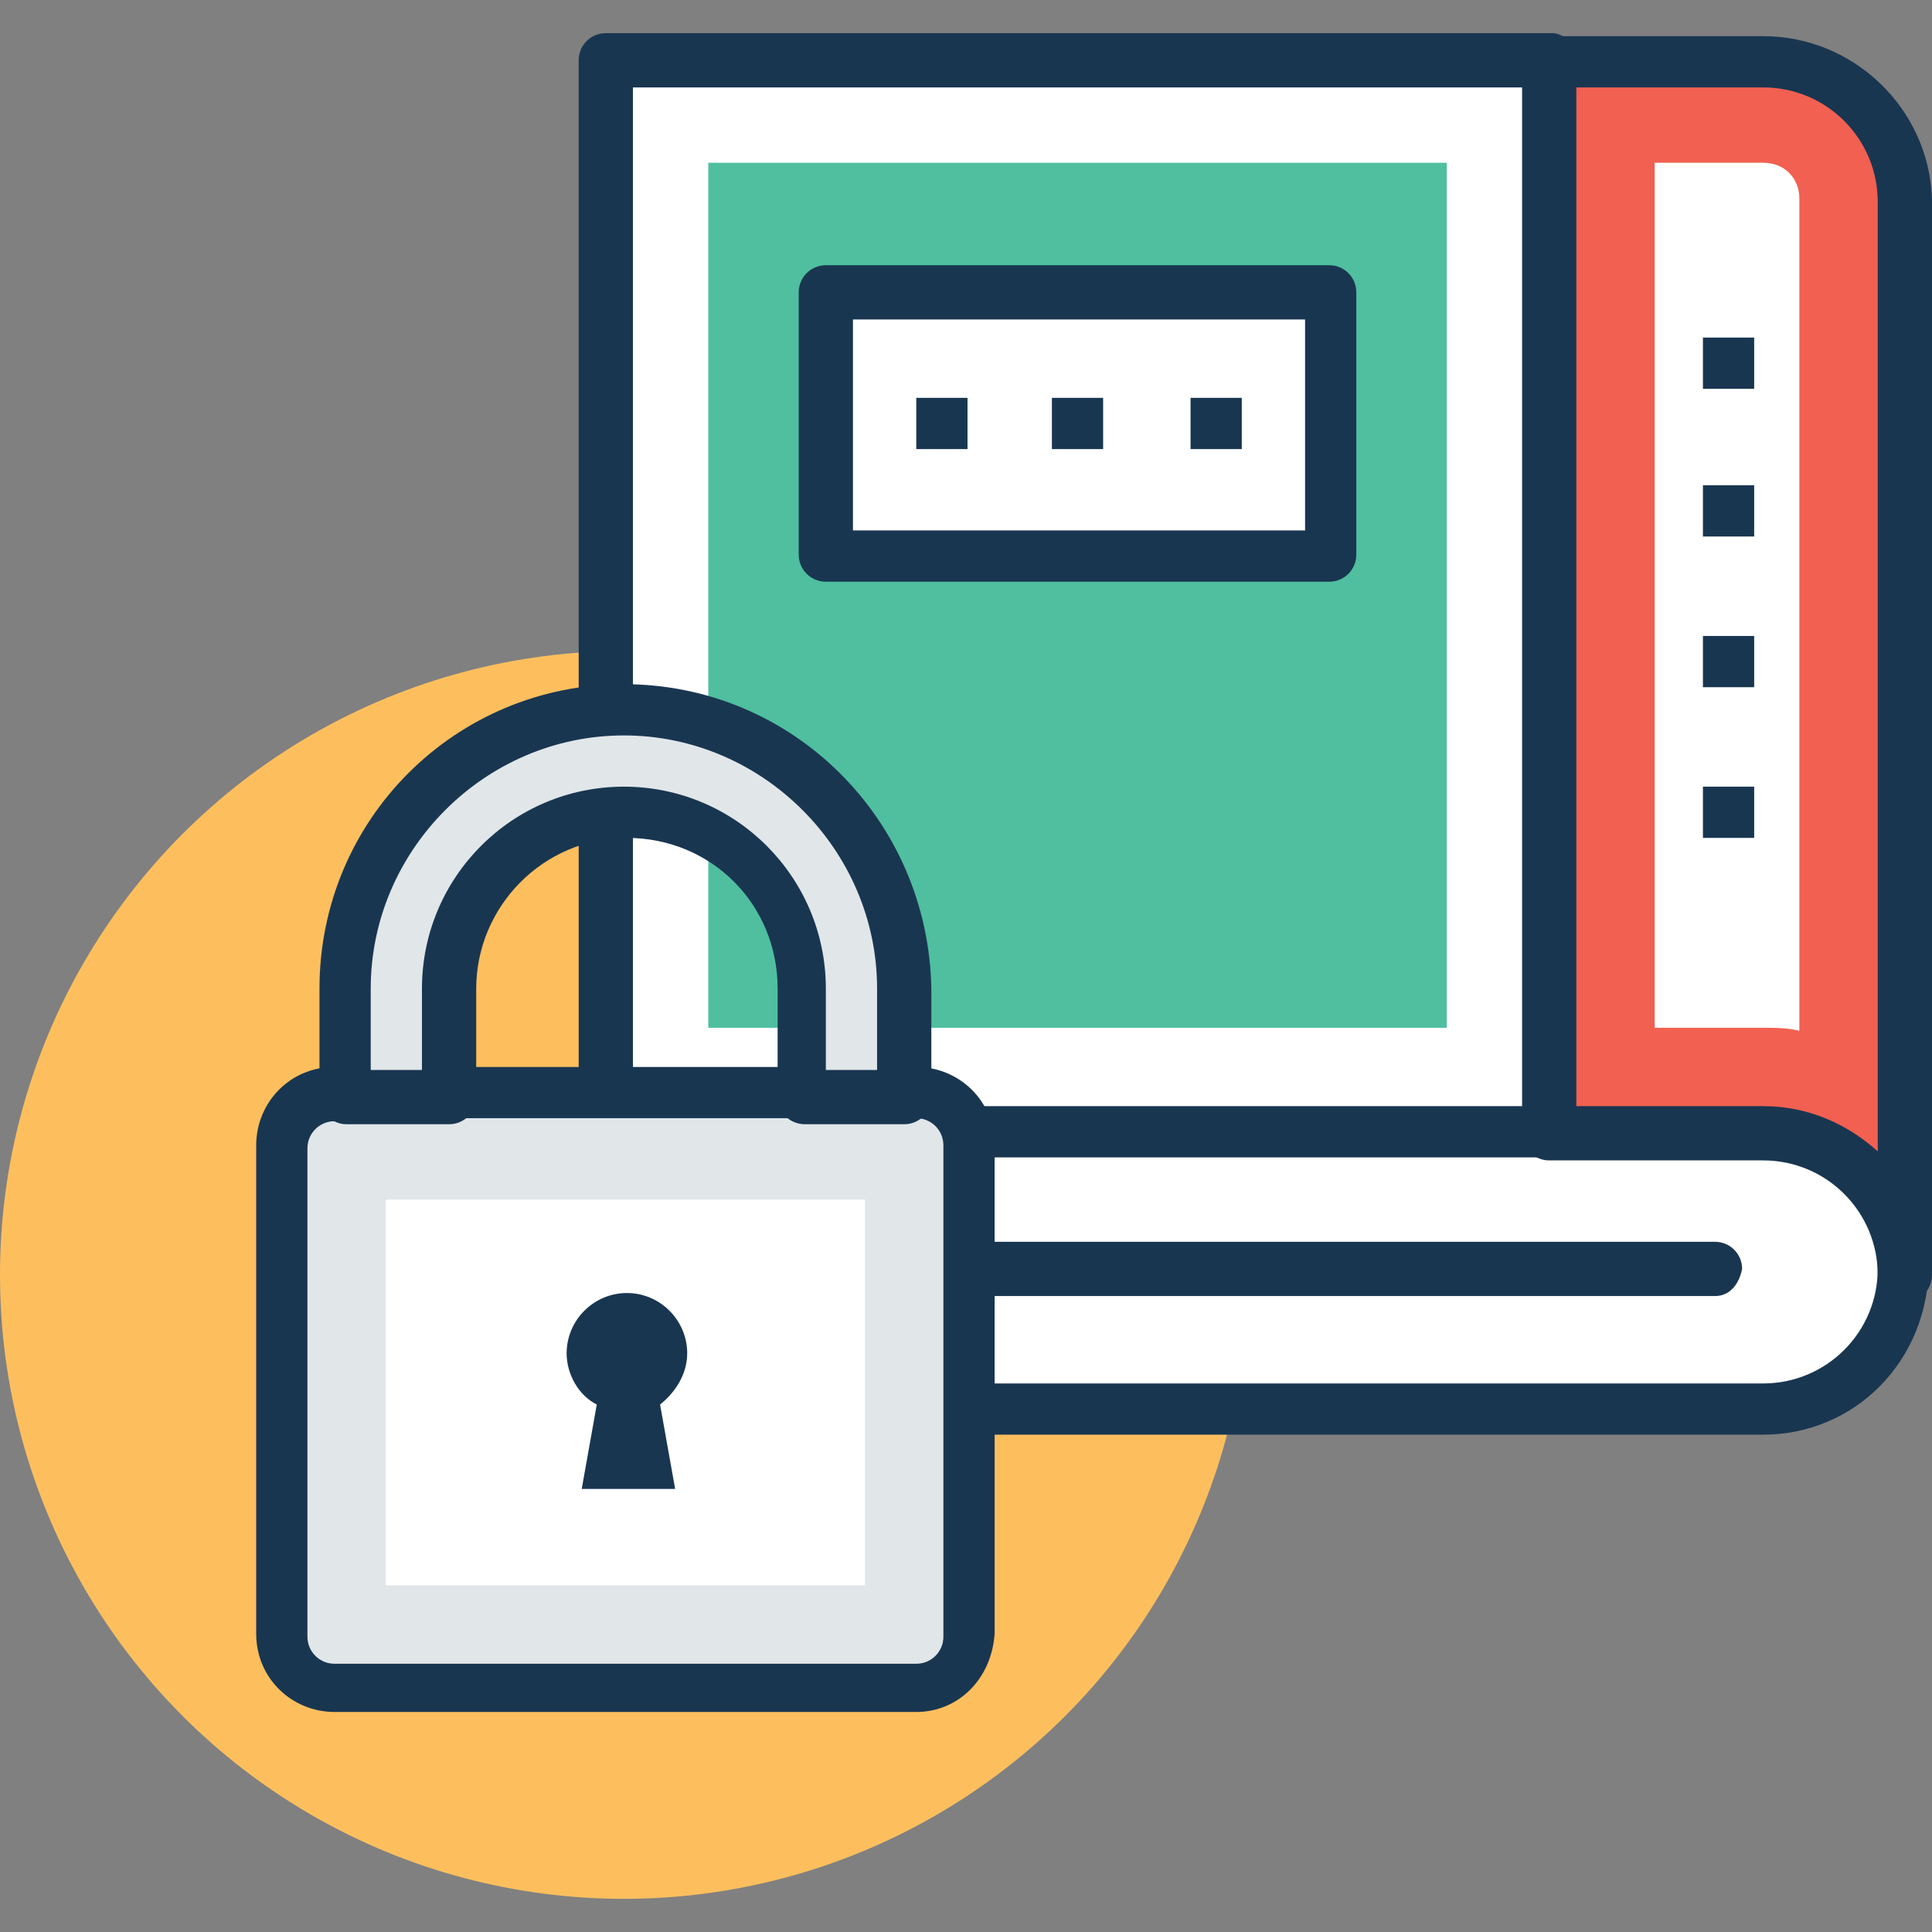 <svg version="1.1" id="Capa_1" xmlns="http://www.w3.org/2000/svg" xmlns:xlink="http://www.w3.org/1999/xlink" x="0px" y="0px" viewBox="0 0 497.261 497.261" style="enable-background:new 0 0 497.261 497.261;" xml:space="preserve">
<rect x="0" y="0" width="497.261" height="497.261" fill="#808080" stroke="none"/>
<circle style="fill:#FDBF5E;" cx="160.582" cy="328.145" r="160.582"/>
<path style="fill:#FFFFFF;" d="M453.818,290.909H155.927c20.17,0,35.685,16.291,35.685,35.685c0,20.17-16.291,35.685-35.685,35.685 h297.891c20.17,0,35.685-16.291,35.685-35.685C489.503,307.2,473.988,290.909,453.818,290.909z"/>
<path style="fill:#193651;" d="M453.818,369.261H155.927c-3.879,0-6.982-3.103-6.982-6.982s3.103-6.982,6.982-6.982 c16.291,0,29.479-13.188,29.479-29.479c0-16.291-13.188-29.479-29.479-29.479c-3.879,0-6.982-3.103-6.982-6.982 s3.103-6.982,6.982-6.982h297.891c23.273,0,42.667,19.394,42.667,42.667C496.485,350.642,477.091,369.261,453.818,369.261z M186.958,356.073h266.861c16.291,0,29.479-13.188,29.479-29.479s-13.188-29.479-29.479-29.479H186.958 c6.982,7.758,11.636,17.842,11.636,29.479C198.594,338.23,193.939,348.315,186.958,356.073z"/>
<rect x="155.927" y="15.515" style="fill:#FFFFFF;" width="243.588" height="275.394"/>
<path style="fill:#193651;" d="M155.927,297.891c-1.552,0-3.103-0.776-4.655-1.552c-1.552-0.776-2.327-3.103-2.327-4.655V15.515 c0-3.879,3.103-6.982,6.982-6.982h243.588c1.552,0,3.103,0.776,4.655,2.327s2.327,3.103,2.327,4.655v275.394 c0,3.879-3.103,6.982-6.982,6.982L155.927,297.891z M162.909,22.497v262.206h230.4V22.497H162.909z"/>
<rect x="182.303" y="41.891" style="fill:#4FBF9F;" width="190.061" height="222.642"/>
<rect x="212.558" y="75.248" style="fill:#FFFFFF;" width="129.552" height="67.491"/>
<path style="fill:#193651;" d="M342.109,149.721H212.558c-3.879,0-6.982-3.103-6.982-6.982V75.248c0-3.879,3.103-6.982,6.982-6.982 h129.552c3.879,0,6.982,3.103,6.982,6.982v67.491C349.091,146.618,345.988,149.721,342.109,149.721z M219.539,136.533h116.364V82.23 H219.539V136.533z"/>
<path style="fill:#F16051;" d="M453.818,15.515h-55.079v275.394h55.079c20.17,0,35.685,16.291,35.685,35.685V51.2 C489.503,31.806,473.988,15.515,453.818,15.515z"/>
<path style="fill:#193651;" d="M453.818,9.309h-55.079c-3.879,0-6.982,3.103-6.982,6.982v275.394c0,3.879,3.103,6.982,6.982,6.982 h55.079c16.291,0,29.479,13.188,29.479,29.479c0,3.879,3.103,6.982,6.982,6.982c3.879,0,6.982-3.103,6.982-6.982V51.2 C496.485,27.927,477.091,9.309,453.818,9.309z M483.297,296.339c-7.758-6.982-17.842-11.636-29.479-11.636h-48.097V22.497h48.097 c16.291,0,29.479,13.188,29.479,29.479V296.339z"/>
<path style="fill:#FFFFFF;" d="M463.127,265.309c-3.103-0.776-6.206-0.776-9.309-0.776h-27.927V41.891h27.927 c5.43,0,9.309,3.879,9.309,9.309V265.309z"/>
<g>
    <path style="fill:#193651;" d="M441.406,333.576H191.612c-3.879,0-6.982-3.103-6.982-6.982s3.103-6.982,6.982-6.982h249.794 c3.879,0,6.982,3.103,6.982,6.982C447.612,330.473,445.285,333.576,441.406,333.576z"/>
    <rect x="235.83" y="102.4" style="fill:#193651;" width="13.188" height="13.188"/>
    <rect x="270.739" y="102.4" style="fill:#193651;" width="13.188" height="13.188"/>
    <rect x="306.424" y="102.4" style="fill:#193651;" width="13.188" height="13.188"/>
    <rect x="438.303" y="202.473" style="fill:#193651;" width="13.188" height="13.188"/>
    <rect x="438.303" y="86.885" style="fill:#193651;" width="13.188" height="13.188"/>
    <rect x="438.303" y="124.897" style="fill:#193651;" width="13.188" height="13.188"/>
    <rect x="438.303" y="163.685" style="fill:#193651;" width="13.188" height="13.188"/>
</g>
<path style="fill:#E1E6E9;" d="M235.83,281.6H86.109c-6.982,0-13.188,6.206-13.188,13.188v125.673 c0,6.982,6.206,13.188,13.188,13.188H235.83c6.982,0,13.188-6.206,13.188-13.188V294.788 C249.018,287.806,242.812,281.6,235.83,281.6z"/>
<path style="fill:#193651;" d="M235.83,440.63H86.109c-10.861,0-20.17-8.533-20.17-20.17V294.788c0-10.861,8.533-20.17,20.17-20.17 H235.83c10.861,0,20.17,8.533,20.17,20.17v125.673C255.224,432.097,246.691,440.63,235.83,440.63z M86.109,288.582 c-3.879,0-6.982,3.103-6.982,6.982v125.673c0,3.879,3.103,6.982,6.982,6.982H235.83c3.879,0,6.982-3.103,6.982-6.982V294.788 c0-3.879-3.103-6.982-6.982-6.982H86.109V288.582z"/>
<rect x="99.297" y="308.752" style="fill:#FFFFFF;" width="123.345" height="99.297"/>
<path style="fill:#E1E6E9;" d="M232.727,281.6h-26.376v-27.927c0-24.824-20.17-44.994-44.994-44.994s-44.994,20.17-44.994,44.994 V281.6H89.988v-27.927c0-39.564,31.806-71.37,71.37-71.37s71.37,31.806,71.37,71.37V281.6z"/>
<g>
    <path style="fill:#193651;" d="M160.582,176.097c-43.442,0-78.352,34.909-78.352,78.352v27.927c0,3.879,3.103,6.982,6.982,6.982 h26.376c3.879,0,6.982-3.103,6.982-6.982v-27.927c0-20.945,17.067-38.788,38.788-38.788s38.788,17.067,38.788,38.788v27.927 c0,3.879,3.103,6.982,6.982,6.982h25.6c3.879,0,6.982-3.103,6.982-6.982v-27.927C238.933,211.006,204.024,176.097,160.582,176.097z M225.745,275.394h-13.188v-20.945c0-28.703-23.273-51.976-51.976-51.976c-28.703,0-51.976,23.273-51.976,51.976v20.945H95.418 v-20.945c0-35.685,29.479-65.164,65.164-65.164s65.164,29.479,65.164,65.164V275.394z"/>
    <path style="fill:#193651;" d="M176.873,348.315c0-8.533-6.982-15.515-15.515-15.515s-15.515,6.982-15.515,15.515 c0,5.43,3.103,10.861,7.758,13.188l-3.879,21.721h24.048l-3.879-21.721C173.77,358.4,176.873,353.745,176.873,348.315z"/>
</g>
</svg>